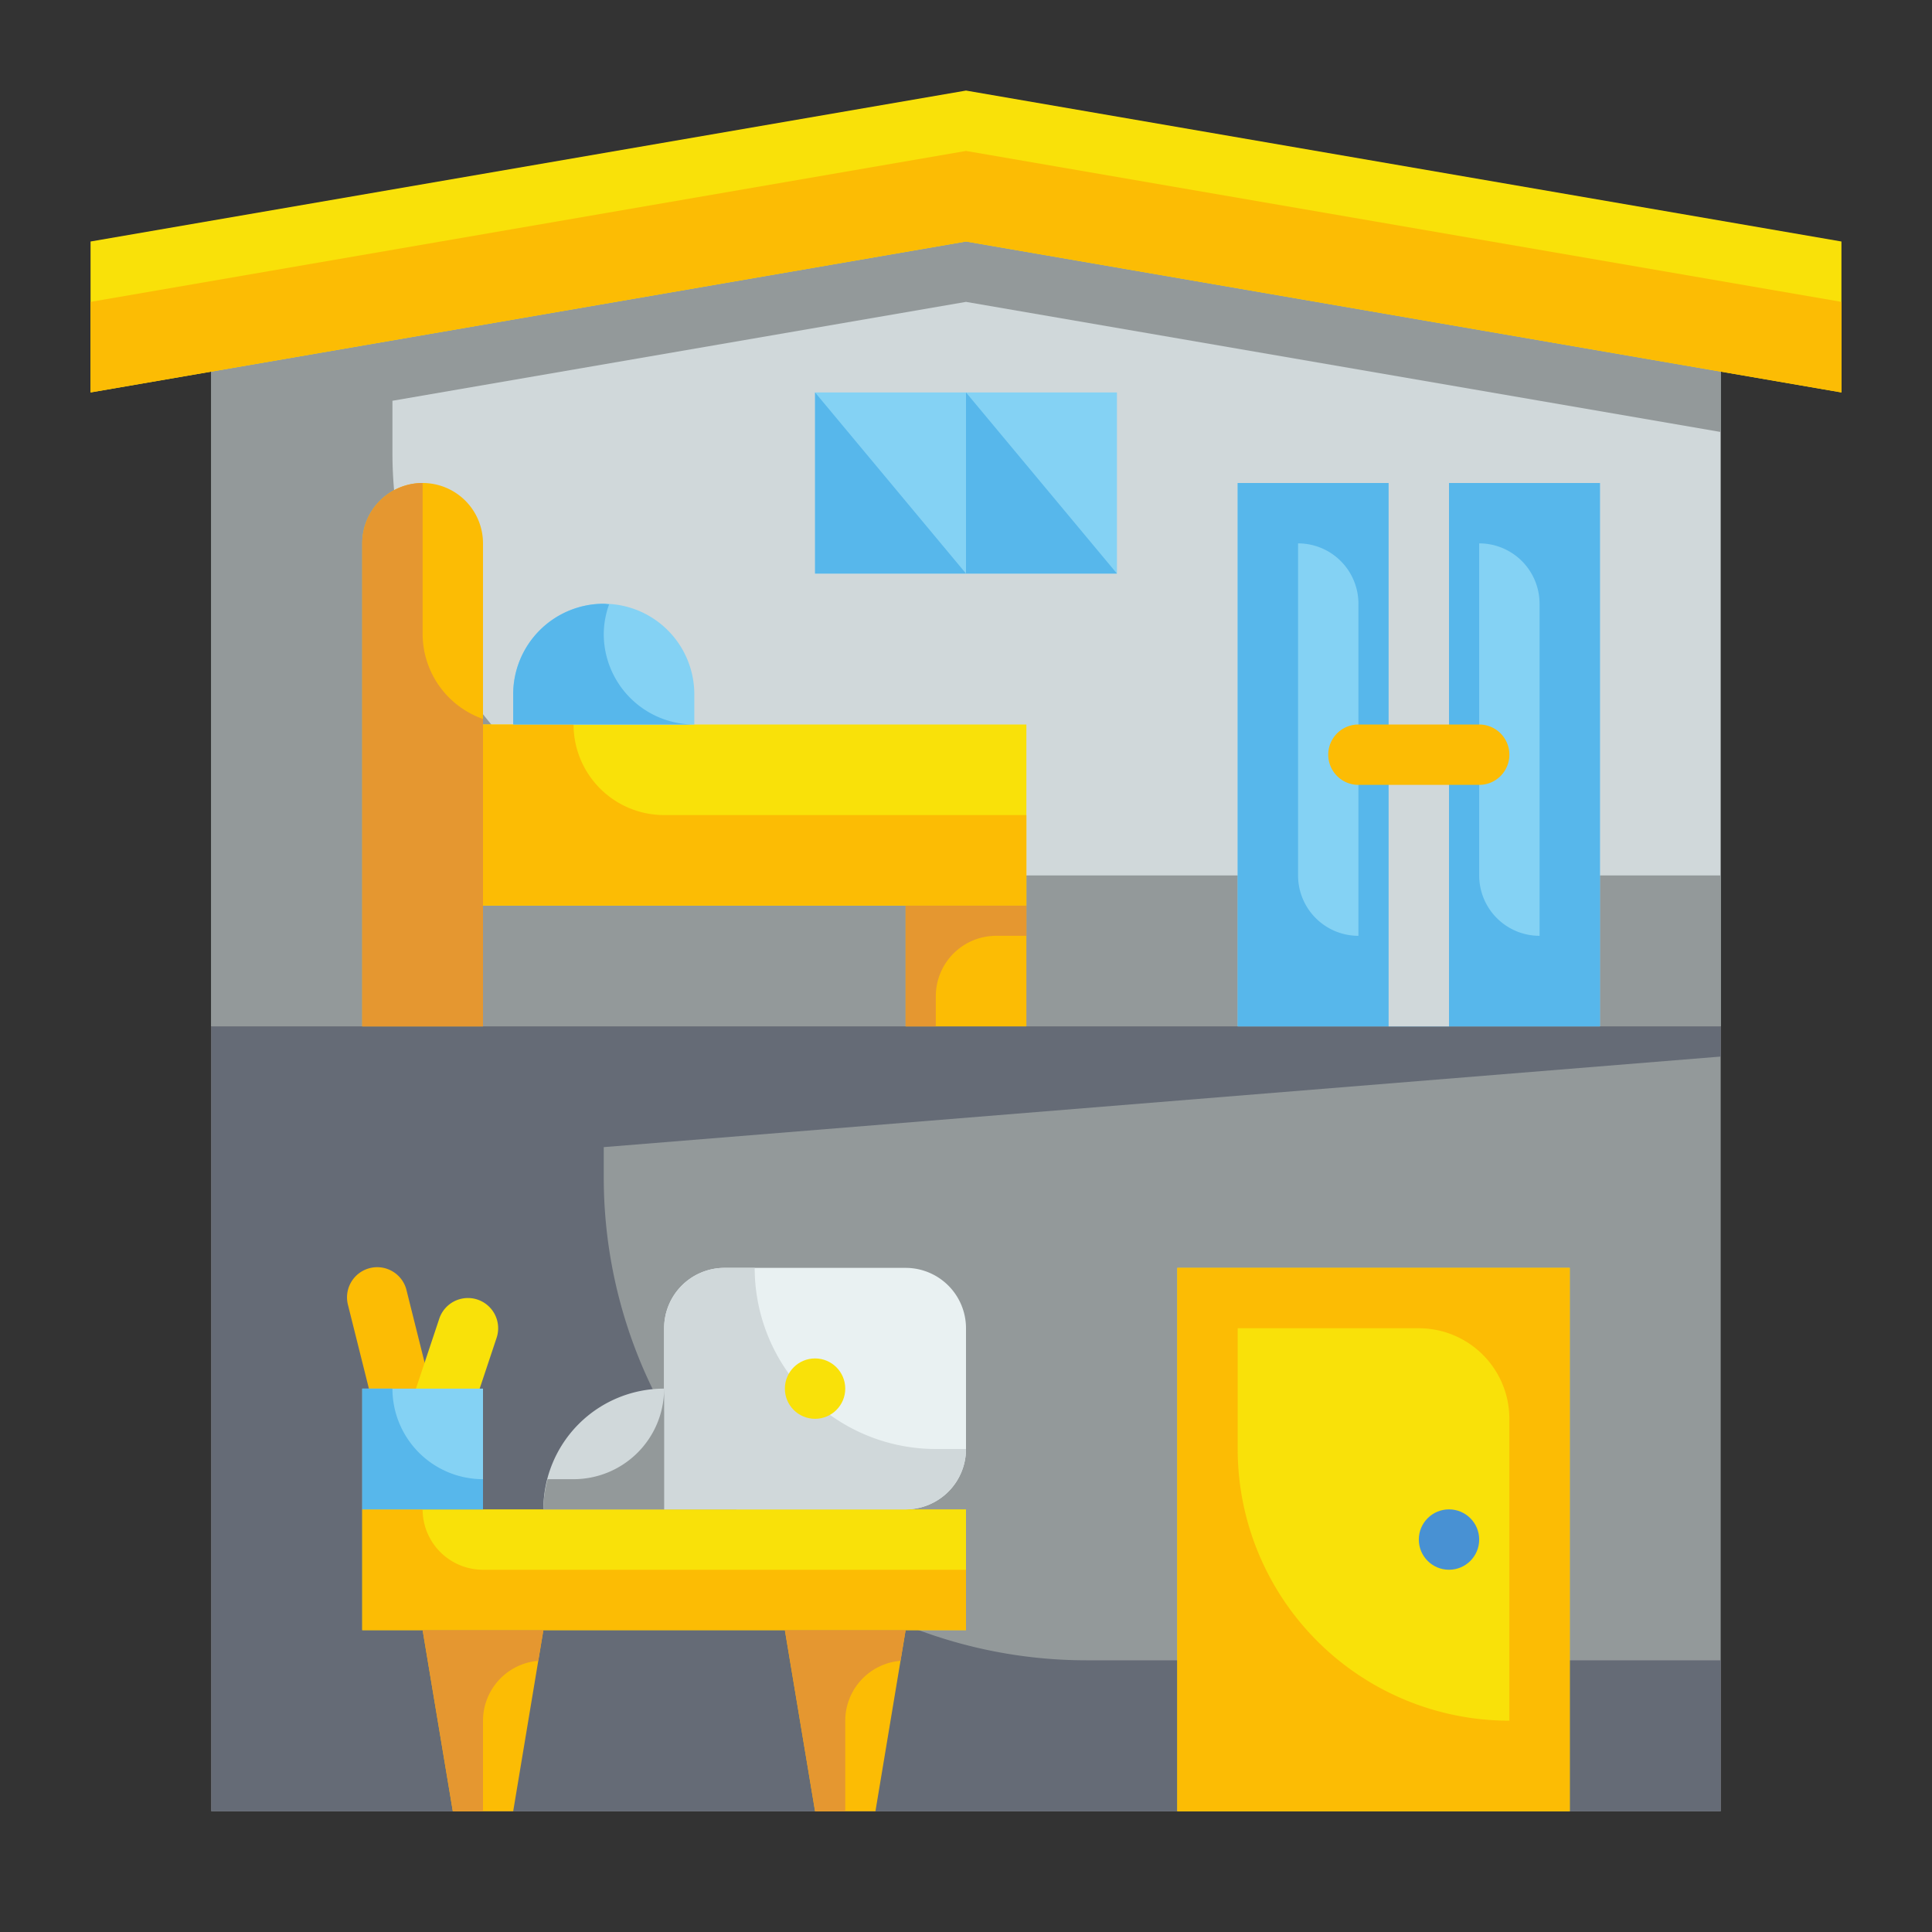 <svg height="512" viewBox="0 0 64 64" width="512" xmlns="http://www.w3.org/2000/svg"><rect x="0" y="0" width="64" height="64" fill="#333333" stroke="none"/><g id="Flat"><g id="Color"><g><path d="m57 34h-50v-25l25-2 25 2z" fill="#d0d8da"/><path d="m27 29a14 14 0 0 1 -14-14v-1.724l19-3.276 25 4.31v-5.31l-25-2-25 2v25h50v-5z" fill="#93999a"/><path d="m7 34h50v26h-50z" fill="#93999a"/><path d="m57 35v-1h-50v26h50v-5h-21a16 16 0 0 1 -16-16v-1z" fill="#656b76"/><path d="m61 13-29-5-29 5v-5l29-5 29 5z" fill="#f9e109"/><path d="m3 10v3l29-5 29 5v-3l-29-5z" fill="#fcbc04"/><g><path d="m14 16a2 2 0 0 1 2 2v16a0 0 0 0 1 0 0h-4a0 0 0 0 1 0 0v-16a2 2 0 0 1 2-2z" fill="#fcbc04"/><path d="m30 30h4v4h-4z" fill="#fcbc04"/><path d="m16 24h18v6h-18z" fill="#f9e109"/><g fill="#84d2f4"><path d="m20 20a3 3 0 0 1 3 3v1a0 0 0 0 1 0 0h-6a0 0 0 0 1 0 0v-1a3 3 0 0 1 3-3z"/><path d="m27 13h5v6h-5z"/><path d="m32 13h5v6h-5z"/><g><path d="m47 16h6v18h-6z"/><path d="m41 16h6v18h-6z"/></g></g><path d="m37 19h-5v-6z" fill="#57b7eb"/><path d="m32 19h-5v-6z" fill="#57b7eb"/><path d="m47 16v18h6v-18zm4 15a2 2 0 0 1 -2-2v-11a2 2 0 0 1 2 2z" fill="#57b7eb"/><path d="m41 16v18h6v-18zm4 15a2 2 0 0 1 -2-2v-11a2 2 0 0 1 2 2z" fill="#57b7eb"/><path d="m19 24h-3v6h18v-3h-12a3 3 0 0 1 -3-3z" fill="#fcbc04"/><path d="m31 33a2 2 0 0 1 2-2h1v-1h-4v4h1z" fill="#e59730"/><path d="m14 21v-5a2 2 0 0 0 -2 2v16h4v-10.184a2.99 2.99 0 0 1 -2-2.816z" fill="#e59730"/><path d="m20 21a2.962 2.962 0 0 1 .178-.982c-.06 0-.117-.018-.178-.018a3 3 0 0 0 -3 3v1h6a3 3 0 0 1 -3-3z" fill="#57b7eb"/><path d="m46 16h2v18h-2z" fill="#d0d8da"/><path d="m49 26h-4a1 1 0 0 1 0-2h4a1 1 0 0 1 0 2z" fill="#fcbc04"/></g><g><path d="m13.5 48a1 1 0 0 1 -.969-.758l-1-4a1 1 0 1 1 1.94-.484l1 4a1 1 0 0 1 -.727 1.212 1.025 1.025 0 0 1 -.244.03z" fill="#fcbc04"/><path d="m14.5 48a1 1 0 0 1 -.949-1.316l1-3a1 1 0 0 1 1.9.632l-1 3a1 1 0 0 1 -.951.684z" fill="#f9e109"/><path d="m12 50h20v4h-20z" fill="#f9e109"/><path d="m17 60h-2l-1-6h4z" fill="#fcbc04"/><path d="m29 60h-2l-1-6h4z" fill="#fcbc04"/><path d="m24 42h6a2 2 0 0 1 2 2v4a2 2 0 0 1 -2 2h-8a0 0 0 0 1 0 0v-6a2 2 0 0 1 2-2z" fill="#e9f1f2"/><path d="m22 46a0 0 0 0 1 0 0v4a0 0 0 0 1 0 0h-4a0 0 0 0 1 0 0 4 4 0 0 1 4-4z" fill="#d0d8da"/><path d="m14 50h-2v4h20v-2h-16a2 2 0 0 1 -2-2z" fill="#fcbc04"/><path d="m29.831 55.017.169-1.017h-4l1 6h1v-3a1.993 1.993 0 0 1 1.831-1.983z" fill="#e59730"/><path d="m17.831 55.017.169-1.017h-4l1 6h1v-3a1.993 1.993 0 0 1 1.831-1.983z" fill="#e59730"/><path d="m25 42h-1a2 2 0 0 0 -2 2v6h8a2 2 0 0 0 2-2h-1a6 6 0 0 1 -6-6z" fill="#d0d8da"/><path d="m12 46h4v4h-4z" fill="#84d2f4"/><path d="m13 46h-1v4h4v-1a3 3 0 0 1 -3-3z" fill="#57b7eb"/></g><path d="m39 42h13v18h-13z" fill="#f9e109"/><path d="m39 42v18h13v-18zm11 15a9 9 0 0 1 -9-9v-4h6a3 3 0 0 1 3 3z" fill="#fcbc04"/><path d="m19 49h-.859a3.977 3.977 0 0 0 -.141 1h4v-4a3 3 0 0 1 -3 3z" fill="#93999a"/><circle cx="27" cy="46" fill="#f9e109" r="1"/><circle cx="48" cy="51" fill="#4891d3" r="1"/></g></g></g></svg>